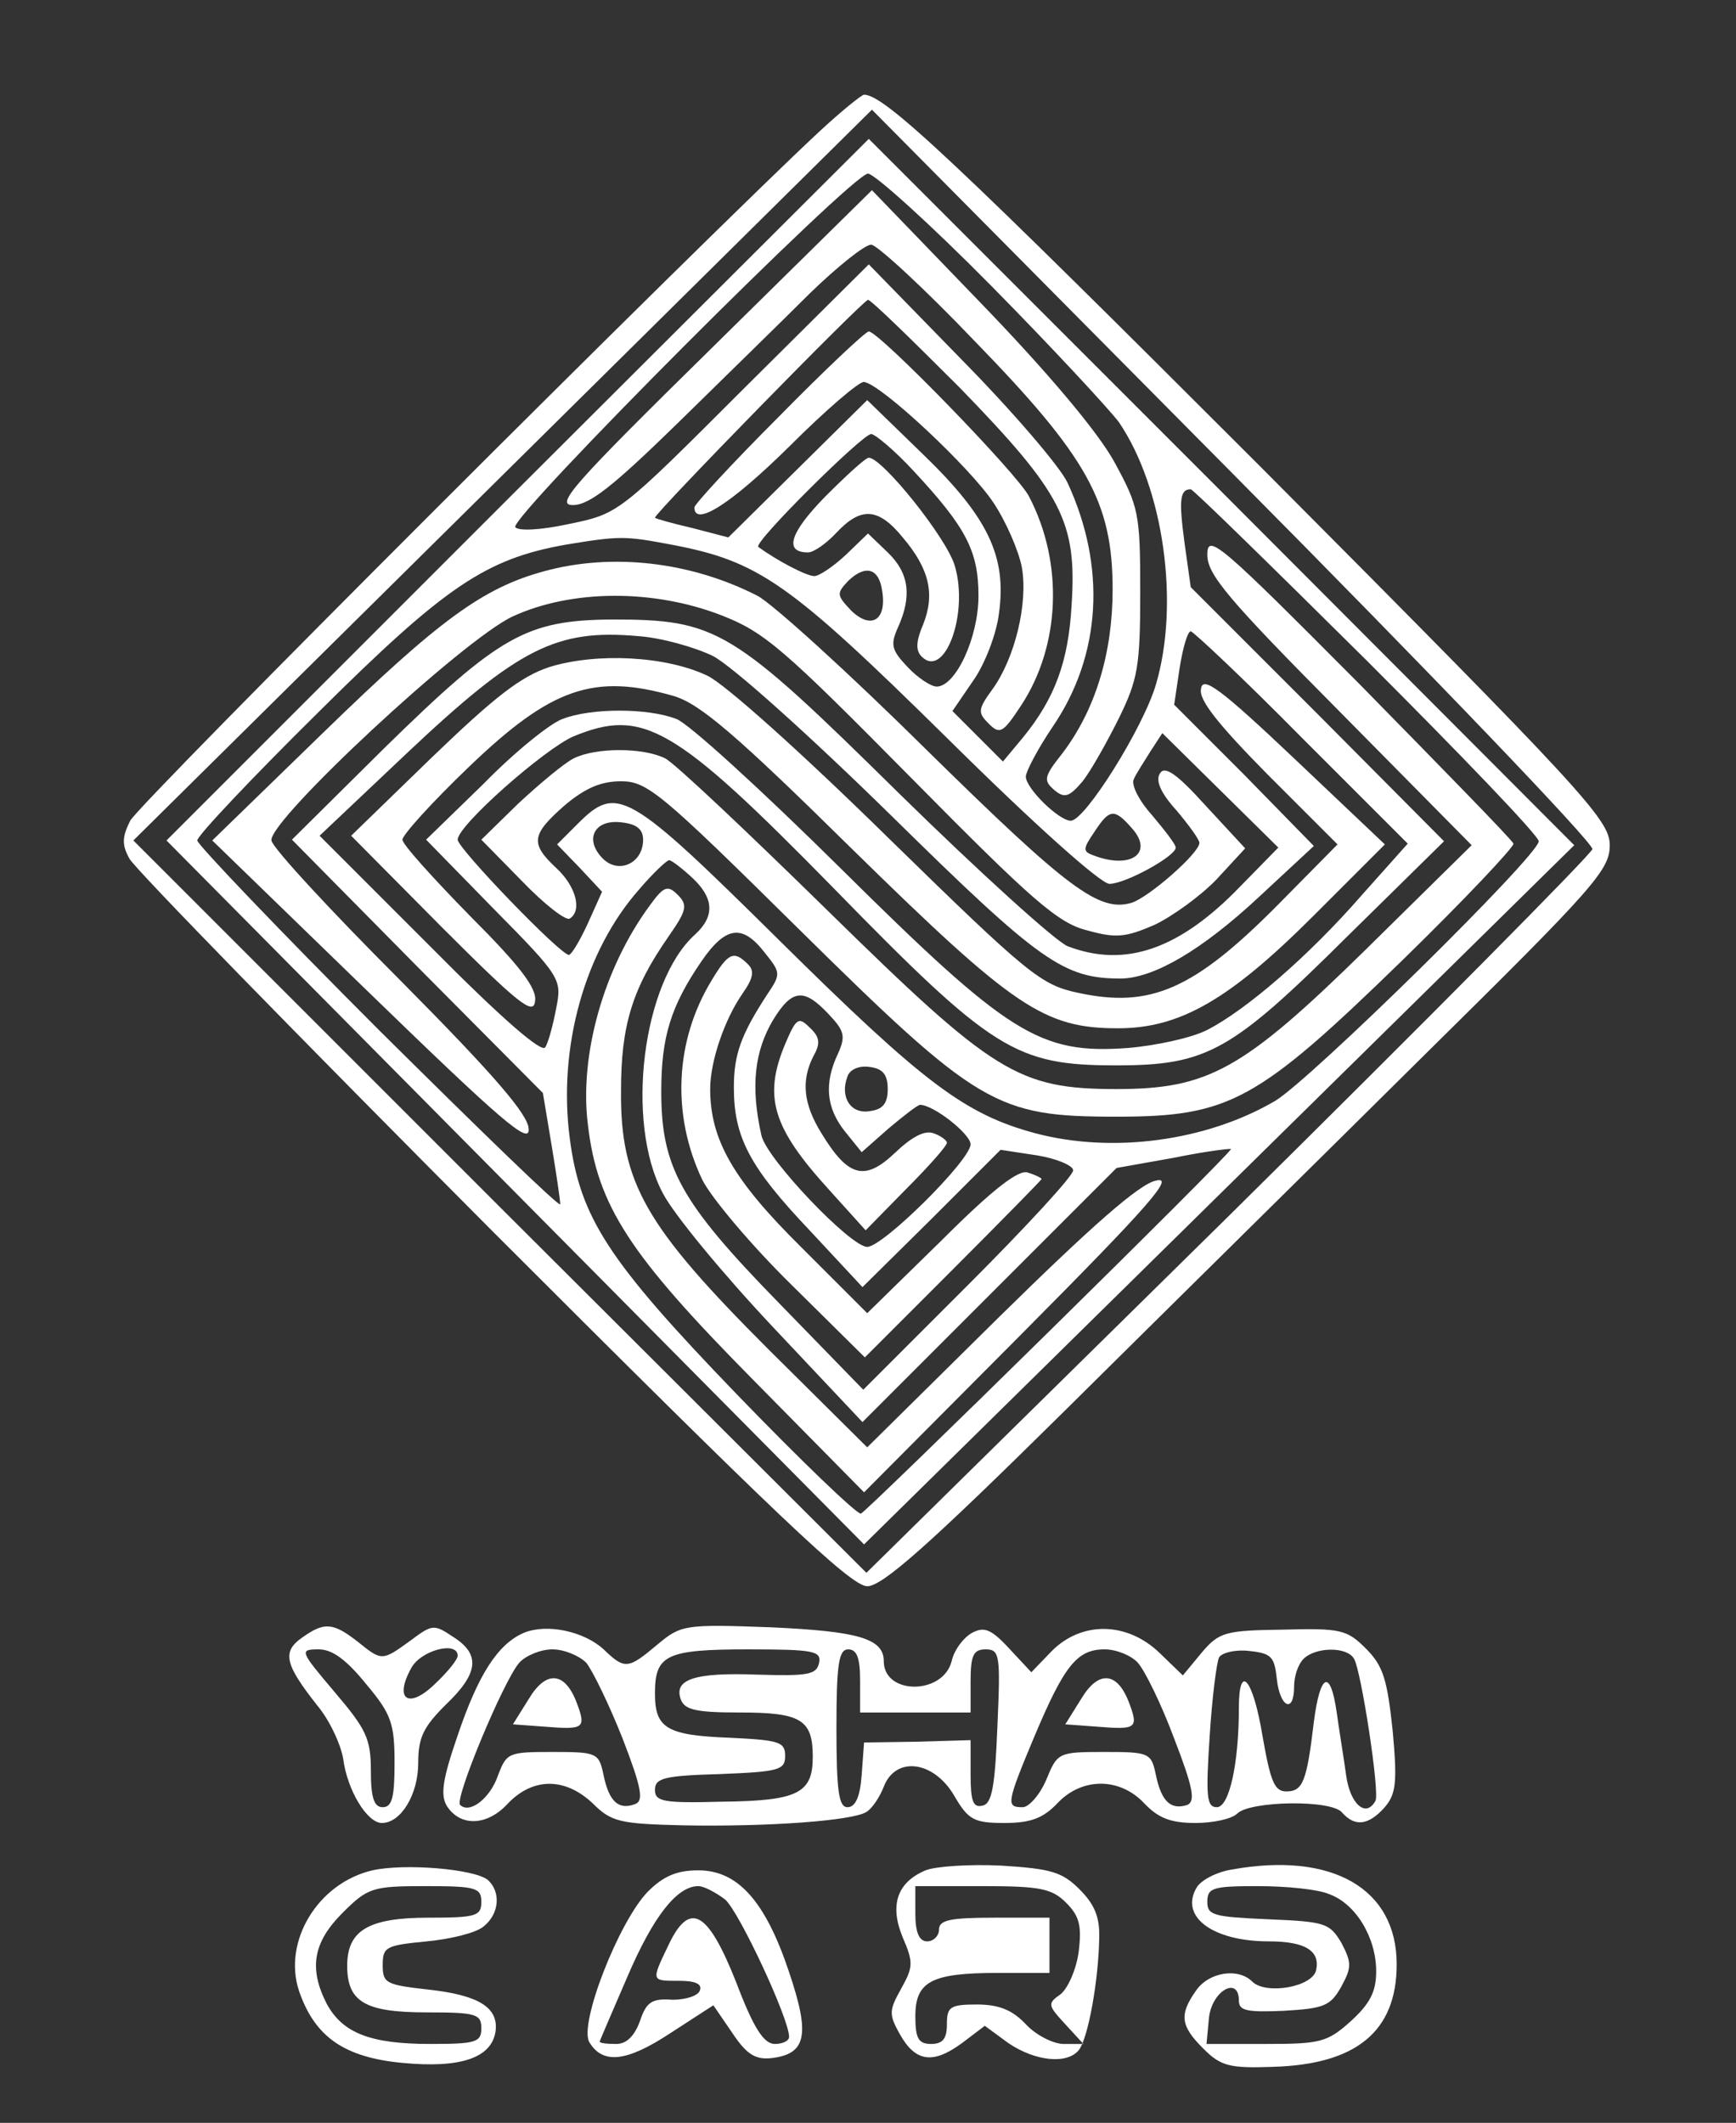<?xml version="1.0" standalone="no"?>
<!DOCTYPE svg PUBLIC "-//W3C//DTD SVG 20010904//EN"
 "http://www.w3.org/TR/2001/REC-SVG-20010904/DTD/svg10.dtd">
<svg version="1.0" xmlns="http://www.w3.org/2000/svg"
 width="220pt" height="269pt" viewBox="0 0 220 269"
 preserveAspectRatio="xMidYMid meet">
<rect x="0" y="0" width="220" height="269" fill="#333333" stroke="none"/>
<g transform="translate(0,269) scale(0.1,-0.1)"
fill="#fff" stroke="none">
<path d="M1038 2523 c-144 -134 -862 -851 -873 -873 -10 -20 -11 -30 -1 -48 6
-12 214 -225 460 -472 357 -357 454 -450 475 -450 19 0 76 50 251 223 124 123
330 326 458 453 214 211 232 232 232 263 0 32 -31 66 -442 479 -388 388 -477
472 -503 472 -3 0 -29 -21 -57 -47z m980 -909 c-2 -7 -209 -216 -461 -465
l-459 -452 -465 464 -464 464 468 463 468 463 458 -462 c252 -254 457 -468
455 -475z"/>
<path d="M656 2070 l-445 -445 442 -446 442 -446 450 443 450 443 -447 448
-447 447 -445 -444z m600 258 c78 -79 150 -157 162 -173 57 -84 77 -230 47
-332 -16 -55 -90 -173 -108 -173 -15 0 -57 41 -57 56 0 6 15 35 34 63 62 91
68 203 19 309 -9 20 -70 91 -135 157 l-117 120 -159 -158 c-158 -158 -158
-158 -221 -171 -37 -8 -64 -9 -68 -4 -7 13 427 448 447 448 8 0 79 -64 156
-142z m-39 -130 c129 -133 148 -169 141 -275 -4 -71 -21 -118 -62 -168 l-25
-30 -32 32 -32 32 26 38 c15 21 30 60 33 86 10 72 -14 122 -97 202 l-70 68
-88 -87 -88 -87 -46 12 c-26 6 -47 12 -47 13 0 6 264 276 270 276 4 0 56 -51
117 -112z m-59 -105 c66 -71 82 -101 82 -158 0 -53 -29 -115 -53 -115 -7 0
-24 11 -37 25 -20 21 -22 28 -12 50 18 40 14 69 -13 95 l-25 24 -28 -27 c-16
-15 -34 -27 -40 -27 -10 0 -48 20 -71 37 -7 5 132 143 143 143 5 0 30 -21 54
-47z m574 -240 c120 -120 218 -222 218 -229 0 -18 -289 -302 -334 -329 -87
-51 -206 -67 -304 -41 -89 24 -141 63 -324 244 -193 191 -206 198 -256 148
l-26 -26 29 -30 28 -30 -18 -40 c-10 -22 -21 -40 -24 -40 -11 0 -141 135 -141
146 0 18 110 115 147 131 88 36 127 14 329 -192 202 -207 231 -225 359 -225
115 0 146 18 292 163 l123 121 -160 161 -161 161 -8 57 c-7 53 -6 67 8 67 3 0
103 -98 223 -217z m-882 147 c112 -21 150 -48 350 -245 110 -109 195 -185 206
-185 20 0 84 35 84 46 0 4 -14 22 -30 41 -17 19 -27 39 -23 46 3 7 13 22 21
35 l15 23 74 -73 73 -72 -48 -49 c-77 -80 -146 -104 -219 -76 -15 6 -111 93
-213 193 -213 210 -231 221 -365 221 -108 -1 -142 -20 -288 -163 l-117 -116
159 -161 159 -160 11 -66 c6 -36 11 -70 11 -75 0 -5 -103 95 -230 221 -126
126 -230 235 -230 240 0 6 69 79 153 162 162 161 213 195 315 213 67 11 74 11
132 0z m268 -59 c6 -37 -14 -49 -39 -25 -19 20 -19 22 -4 38 22 21 39 16 43
-13z m-215 -82 c24 -12 123 -101 227 -203 189 -186 218 -206 291 -206 42 1
102 36 174 103 l70 65 -88 90 -89 89 7 47 c4 25 10 46 14 46 3 0 67 -60 140
-134 l135 -135 -58 -65 c-67 -77 -147 -146 -196 -171 -19 -10 -65 -20 -101
-23 -112 -8 -151 17 -364 228 -99 98 -193 184 -208 189 -36 14 -108 14 -144 0
-15 -5 -61 -42 -100 -82 l-73 -71 86 -88 c85 -86 86 -89 79 -125 -4 -21 -10
-44 -14 -50 -4 -8 -55 36 -146 128 l-140 140 110 104 c142 134 190 158 293
149 30 -2 72 -14 95 -25z m531 -218 c29 -32 -1 -53 -48 -35 -14 5 -14 8 1 30
19 29 25 30 47 5z m-619 -15 c0 -30 -31 -44 -51 -24 -24 24 -11 50 23 46 20
-2 28 -9 28 -22z m62 -48 c28 -26 29 -49 4 -72 -67 -60 -89 -238 -41 -328 14
-27 76 -102 139 -169 l114 -121 161 161 161 161 73 13 c39 8 72 12 72 11 0 -6
-461 -459 -469 -462 -5 -1 -76 67 -158 152 -162 168 -198 223 -211 324 -15
115 19 237 88 315 17 20 35 37 38 37 3 0 16 -10 29 -22z m92 -95 c20 -25 21
-27 4 -52 -34 -52 -43 -77 -43 -119 0 -63 20 -101 96 -181 l67 -72 88 87 87
87 46 -7 c25 -4 46 -13 46 -19 0 -7 -60 -72 -133 -145 l-133 -133 -107 110
c-125 128 -149 172 -149 268 0 69 12 108 51 165 31 45 52 47 80 11z m81 -78
c20 -21 22 -28 12 -50 -18 -38 -15 -69 9 -99 l21 -26 34 30 c19 16 37 30 40
30 17 0 64 -37 64 -50 0 -20 -111 -130 -131 -130 -21 0 -127 111 -134 141 -14
62 -9 107 15 147 24 39 39 40 70 7z m75 -95 c0 -18 -6 -26 -23 -28 -24 -4 -38
18 -28 44 3 9 15 14 28 12 17 -2 23 -10 23 -28z"/>
<path d="M902 2249 c-176 -173 -199 -199 -176 -199 21 0 51 24 132 103 57 56
133 130 168 165 35 34 70 62 78 62 7 0 66 -54 130 -121 144 -148 176 -205 176
-316 0 -81 -22 -153 -64 -208 -23 -29 -24 -34 -10 -46 13 -11 19 -9 36 11 11
14 31 50 46 80 24 49 27 66 27 160 0 100 -2 108 -33 165 -21 38 -84 113 -170
202 l-137 142 -203 -200z"/>
<path d="M987 2162 c-59 -59 -107 -111 -107 -115 0 -25 46 4 120 77 46 46 89
83 95 82 22 -3 135 -109 164 -153 16 -24 32 -61 36 -82 8 -46 -9 -115 -37
-154 -19 -26 -19 -30 -5 -44 14 -14 18 -12 41 23 50 76 54 181 10 265 -14 28
-190 209 -203 209 -4 0 -55 -48 -114 -108z"/>
<path d="M1046 2061 c-45 -46 -53 -71 -22 -71 7 0 23 11 36 25 31 33 53 32 84
-6 34 -40 41 -72 26 -110 -9 -21 -10 -33 -2 -41 29 -29 60 54 42 115 -10 35
-92 137 -109 137 -4 0 -28 -22 -55 -49z"/>
<path d="M1530 1987 c0 -25 26 -56 168 -199 l167 -169 -135 -133 c-155 -152
-199 -176 -315 -176 -125 0 -156 20 -365 225 -102 100 -195 188 -207 194 -28
14 -88 14 -116 0 -12 -6 -43 -32 -70 -57 l-47 -46 52 -53 c28 -29 55 -50 60
-47 16 10 8 41 -17 64 -33 31 -32 42 10 79 26 22 46 31 72 31 33 0 50 -14 223
-185 230 -227 252 -240 405 -240 143 0 178 19 362 198 79 77 142 144 141 148
-2 5 -90 95 -195 202 -178 179 -193 192 -193 164z"/>
<path d="M689 1966 c-77 -21 -133 -62 -279 -204 l-141 -137 201 -195 c165
-160 201 -191 200 -171 0 18 -43 68 -162 188 -89 89 -163 169 -164 178 -4 25
243 255 306 284 74 34 178 35 265 1 54 -21 79 -43 240 -206 153 -155 186 -184
223 -193 36 -10 48 -9 85 7 23 11 59 37 79 58 l36 39 -50 54 c-37 41 -52 51
-58 41 -6 -9 1 -25 21 -47 16 -19 29 -37 29 -41 0 -13 -64 -69 -86 -76 -41
-12 -80 17 -259 193 -99 98 -196 186 -215 196 -84 43 -184 55 -271 31z"/>
<path d="M697 1845 c-37 -12 -70 -38 -150 -115 l-102 -99 115 -116 c97 -97
116 -112 118 -94 3 16 -18 44 -82 108 -47 48 -86 91 -86 97 0 6 38 48 84 92
105 101 159 119 260 90 33 -10 78 -48 227 -195 204 -200 242 -226 336 -226 79
0 142 37 248 143 l90 90 -115 109 c-94 89 -116 105 -118 88 -3 -14 22 -45 84
-108 l89 -89 -75 -76 c-107 -108 -162 -132 -254 -112 -47 10 -63 23 -241 197
-109 107 -207 195 -229 205 -53 25 -140 29 -199 11z"/>
<path d="M823 1542 c-58 -79 -89 -189 -78 -277 12 -103 53 -165 208 -322 l142
-144 200 201 c163 164 194 200 170 194 -21 -4 -82 -58 -198 -172 l-168 -166
-125 124 c-156 156 -188 211 -187 328 0 82 14 129 60 195 23 33 25 40 12 53
-13 13 -18 11 -36 -14z"/>
<path d="M902 1448 c-47 -77 -51 -171 -12 -253 11 -22 61 -82 113 -133 l93
-92 112 112 c62 62 112 113 112 114 0 1 -7 5 -17 8 -11 5 -43 -19 -110 -86
l-94 -92 -84 84 c-86 85 -115 136 -115 200 0 35 18 88 41 121 14 20 15 29 7
37 -18 18 -25 15 -46 -20z"/>
<path d="M995 1367 c-28 -67 -16 -106 56 -185 l46 -51 51 52 c29 29 52 55 52
59 0 3 -8 9 -17 12 -11 4 -27 -4 -49 -25 -38 -36 -59 -31 -93 25 -23 37 -26
67 -10 98 9 16 8 24 -5 36 -14 14 -17 12 -31 -21z"/>
<path d="M383 615 c-26 -18 -22 -34 19 -86 16 -19 30 -50 33 -68 5 -39 30 -81
49 -81 24 0 46 36 46 76 0 33 7 46 35 74 42 40 44 64 9 86 -24 16 -26 16 -54
-5 -36 -26 -36 -26 -67 -1 -31 24 -42 25 -70 5z m81 -59 c32 -38 36 -50 36
-100 0 -43 -3 -56 -15 -56 -11 0 -15 12 -15 46 0 41 -6 53 -46 100 -44 52 -45
54 -20 54 17 0 35 -13 60 -44z m116 36 c0 -5 -13 -21 -29 -36 -33 -32 -52 -20
-30 20 12 23 59 35 59 16z"/>
<path d="M664 621 c-33 -14 -58 -53 -84 -130 -19 -55 -22 -75 -14 -89 17 -27
51 -26 77 2 32 34 73 34 108 1 24 -24 35 -26 115 -28 109 -2 215 6 232 17 7 4
17 19 22 32 15 39 63 33 89 -11 18 -31 25 -35 64 -35 33 0 49 6 67 25 31 33
79 33 110 0 18 -19 34 -25 65 -25 22 0 46 5 53 12 16 16 120 18 133 1 16 -18
33 -16 53 6 15 17 17 31 11 97 -7 66 -12 83 -34 105 -24 24 -32 26 -105 24
-73 -1 -81 -3 -103 -29 l-24 -29 -30 29 c-41 39 -98 40 -136 2 l-26 -27 -28
30 c-23 25 -32 28 -47 20 -11 -6 -23 -22 -26 -36 -11 -43 -86 -43 -86 0 0 29
-33 38 -144 43 -109 4 -113 3 -143 -22 -37 -31 -41 -32 -68 -6 -25 23 -72 33
-101 21z m79 -38 c8 -10 29 -53 46 -96 24 -62 27 -79 16 -83 -21 -8 -33 3 -40
36 -6 29 -8 30 -65 30 -56 0 -58 -1 -69 -30 -10 -29 -36 -49 -48 -37 -7 8 55
157 75 180 8 9 27 17 42 17 15 0 34 -8 43 -17z m295 0 c-3 -15 -14 -17 -78
-15 -80 3 -107 -6 -97 -32 5 -13 21 -16 75 -16 77 0 92 -9 92 -56 0 -46 -18
-56 -115 -57 -74 -2 -85 0 -85 15 0 15 12 18 83 20 74 3 82 5 82 23 0 18 -8
20 -70 23 -80 3 -95 12 -95 56 0 49 14 56 118 56 83 0 93 -2 90 -17z m52 -23
l0 -40 70 0 70 0 0 40 c0 33 4 40 19 40 18 0 19 -7 15 -97 -3 -77 -7 -99 -19
-101 -12 -3 -15 6 -15 40 l0 43 -67 -2 -68 -1 -3 -41 c-2 -28 -8 -41 -18 -41
-11 0 -14 20 -14 100 0 82 3 100 15 100 11 0 15 -11 15 -40z m352 23 c9 -10
30 -53 46 -96 24 -62 27 -79 17 -84 -21 -7 -33 4 -40 37 -6 29 -8 30 -66 30
-58 0 -59 -1 -73 -35 -8 -19 -22 -35 -30 -35 -21 0 -21 4 15 90 38 90 54 110
89 110 15 0 34 -8 42 -17z m176 -20 c4 -37 22 -45 22 -10 0 13 5 28 12 35 15
15 55 16 64 0 9 -15 33 -171 27 -180 -12 -22 -32 -4 -37 32 -3 22 -9 58 -12
80 -8 56 -21 50 -29 -12 -9 -76 -14 -88 -35 -88 -15 0 -20 13 -30 70 -12 73
-30 94 -30 36 0 -70 -12 -126 -28 -126 -13 0 -14 14 -9 90 3 49 9 95 12 100 4
6 21 10 38 8 28 -3 32 -7 35 -35z"/>
<path d="M670 537 l-20 -32 41 -3 c49 -4 52 -2 40 30 -15 40 -39 42 -61 5z"/>
<path d="M1370 537 l-20 -32 41 -3 c49 -4 52 -2 40 30 -15 40 -39 42 -61 5z"/>
<path d="M472 320 c-69 -16 -114 -90 -93 -153 20 -58 57 -84 131 -91 73 -7
113 6 118 40 4 30 -21 46 -86 53 -53 6 -57 8 -57 31 0 23 4 25 56 30 31 3 63
11 72 19 20 16 22 44 5 59 -18 14 -106 21 -146 12z m138 -40 c0 -18 -7 -20
-67 -20 -76 0 -103 -16 -103 -61 0 -46 23 -59 101 -59 62 0 69 -2 69 -20 0
-18 -7 -20 -65 -20 -76 0 -111 14 -131 51 -23 45 -17 78 20 115 32 32 38 34
105 34 64 0 71 -2 71 -20z"/>
<path d="M1173 320 c-36 -15 -46 -44 -29 -85 14 -32 13 -38 -2 -65 -15 -27
-16 -32 -2 -57 20 -36 42 -39 79 -12 l29 22 30 -22 c34 -23 74 -27 89 -9 12
15 25 88 26 141 1 28 -6 44 -25 63 -22 22 -36 26 -99 30 -41 2 -84 -1 -96 -6z
m178 -41 c17 -17 20 -29 16 -62 -3 -23 -14 -47 -23 -54 -17 -12 -16 -14 6 -38
l23 -25 -25 0 c-13 0 -35 11 -48 25 -17 18 -34 25 -62 25 -34 0 -38 -3 -38
-25 0 -18 -5 -25 -20 -25 -16 0 -20 7 -20 35 0 44 20 55 104 55 l66 0 0 35 0
35 -70 0 c-56 0 -70 -3 -70 -15 0 -8 -7 -15 -15 -15 -10 0 -15 11 -15 35 l0
35 85 0 c73 0 88 -3 106 -21z"/>
<path d="M1561 321 c-19 -3 -38 -13 -44 -22 -23 -37 19 -69 91 -69 46 0 65
-12 60 -36 -4 -22 -64 -32 -81 -15 -18 18 -55 12 -71 -11 -22 -31 -20 -45 9
-74 22 -22 33 -25 88 -23 106 3 157 45 157 130 0 96 -82 143 -209 120z m123
-31 c34 -12 60 -55 60 -98 0 -26 -8 -41 -32 -63 -30 -27 -39 -29 -108 -29
l-75 0 3 32 c3 35 38 55 38 23 0 -13 10 -15 57 -13 51 3 59 6 73 31 13 24 13
30 0 55 -15 25 -20 27 -93 30 -69 3 -77 5 -77 22 0 18 7 20 64 20 36 0 76 -4
90 -10z"/>
<path d="M821 293 c-37 -38 -88 -169 -74 -191 17 -28 47 -25 103 12 l54 35 24
-35 c18 -27 29 -34 49 -32 45 5 50 29 23 109 -30 90 -65 129 -115 129 -27 0
-44 -7 -64 -27z m98 -10 c18 -16 81 -151 81 -174 0 -5 -8 -9 -18 -9 -14 0 -27
20 -49 78 -36 91 -59 104 -86 47 -22 -46 -22 -45 14 -45 20 0 29 -4 26 -12 -2
-7 -18 -12 -35 -12 -26 2 -33 -3 -41 -27 -7 -19 -17 -29 -30 -29 -12 0 -21 1
-21 3 0 1 16 38 35 82 33 77 63 115 90 115 7 0 22 -8 34 -17z"/>
</g>
</svg>

